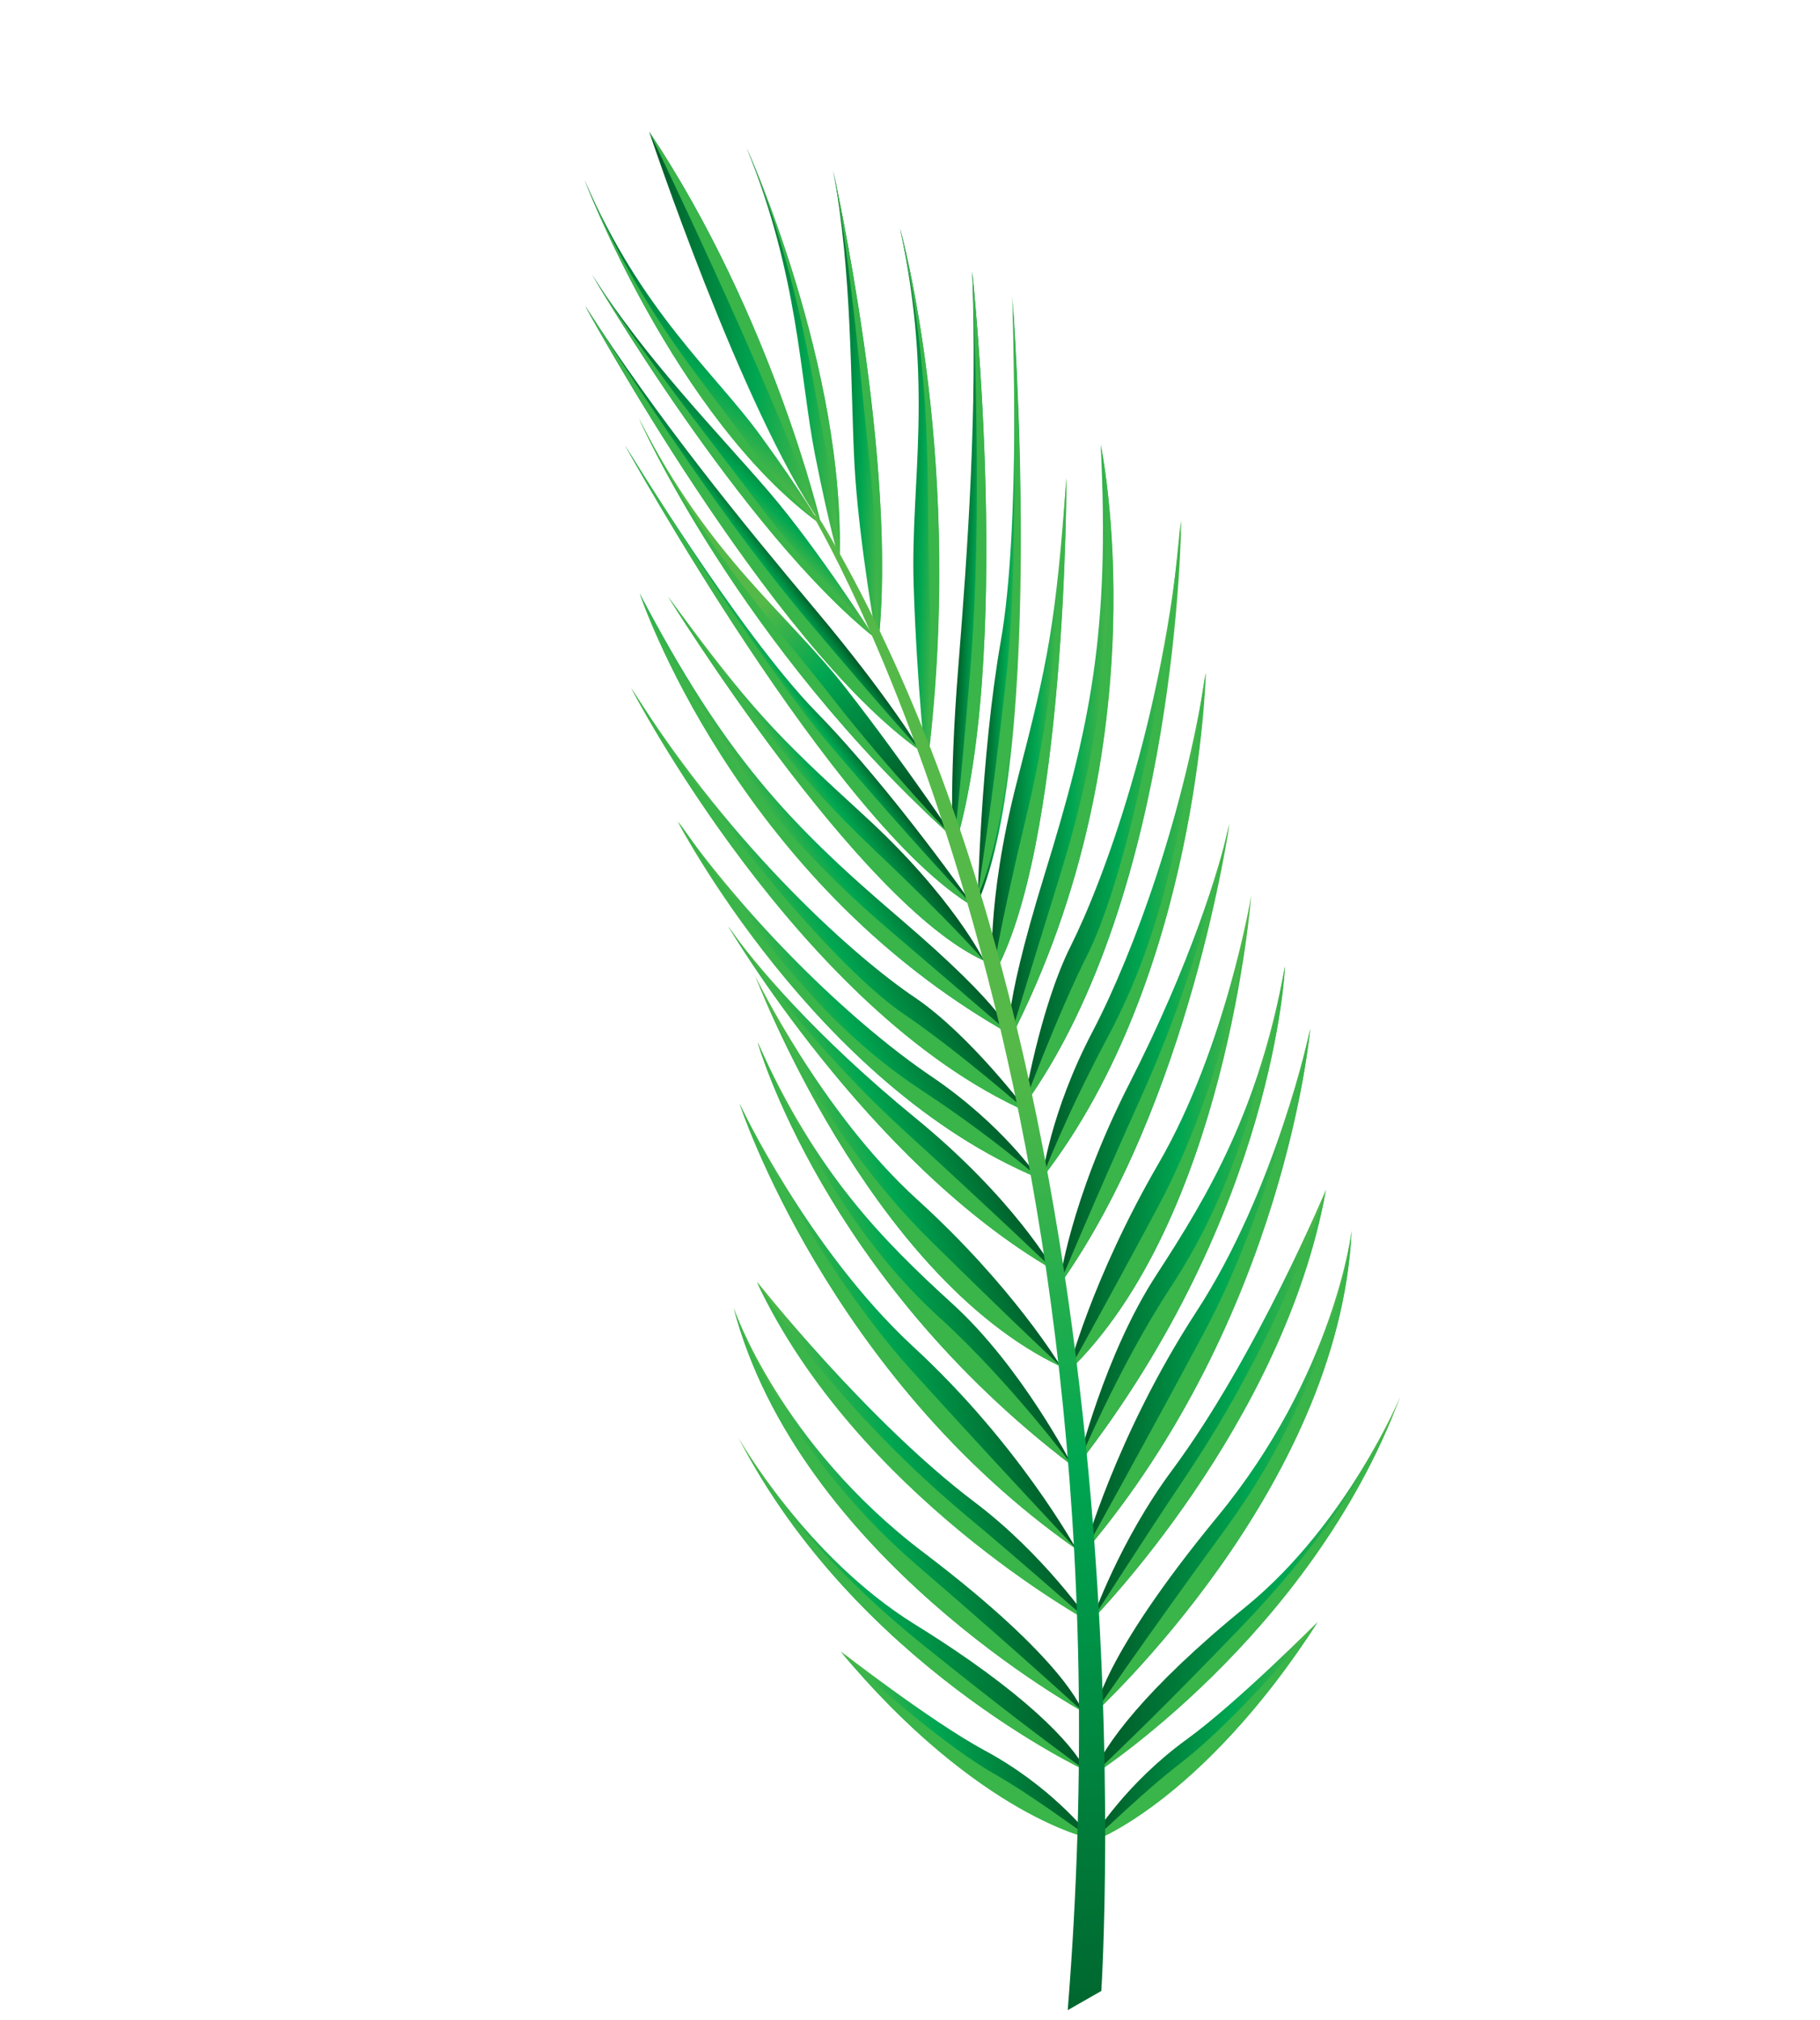 <svg width="309" height="343" viewBox="0 0 309 343" fill="none" xmlns="http://www.w3.org/2000/svg">
<path d="M185.034 312.872C185.034 312.872 204.538 305.494 223.721 275.378C223.721 275.378 209.997 289.189 201.405 295.393C191.265 302.773 185.686 311.604 185.034 312.872Z" fill="url(#paint0_linear_44_4210)"/>
<path d="M185.566 301.322C185.566 301.322 222.5 277.733 237.736 237.152C237.736 237.152 228.733 258.756 211.549 272.793C194.323 286.785 187.277 296.612 185.566 301.322Z" fill="url(#paint1_linear_44_4210)"/>
<path d="M185.934 290.678C185.934 290.678 227.39 252.912 229.477 209.021C229.477 209.021 226.54 233.48 206.625 257.618C186.791 281.755 185.934 290.678 185.934 290.678Z" fill="url(#paint2_linear_44_4210)"/>
<path d="M185.49 274.87C185.49 274.87 217.906 242.084 225.122 202C225.122 202 213.227 230.442 199.094 249.508C190.053 261.645 185.49 274.87 185.49 274.87Z" fill="url(#paint3_linear_44_4210)"/>
<path d="M222.441 174.731C222.441 174.731 218.236 223.513 183.986 263.681C183.986 263.681 189.446 243.753 203.05 222.83C216.694 201.952 222.441 174.731 222.441 174.731Z" fill="url(#paint4_linear_44_4210)"/>
<path d="M218.167 164.085C218.167 164.085 216.529 205.666 182.97 248.779C182.97 248.779 187.453 230.028 196.413 216.351C205.333 202.629 213.683 188.453 218.167 164.085Z" fill="url(#paint5_linear_44_4210)"/>
<path d="M212.431 152.08C212.431 152.08 208.224 207.022 181.387 232.789C181.387 232.789 185.299 217.208 196.704 197.553C208.109 177.897 212.431 152.08 212.431 152.08Z" fill="url(#paint6_linear_44_4210)"/>
<path d="M208.769 139.759C208.769 139.759 202.039 187.091 179.842 218.203C179.842 218.203 181.474 204.162 191.78 183.917C202.086 163.673 207.016 147.594 208.769 139.759Z" fill="url(#paint7_linear_44_4210)"/>
<path d="M204.743 114.166C204.743 114.166 203.509 165.802 176.955 199.948C176.955 199.948 178.301 188.852 185.511 175.129C192.721 161.315 201.032 137.945 204.743 114.166Z" fill="url(#paint8_linear_44_4210)"/>
<path d="M200.556 88.301C200.556 88.301 200.174 151.306 173.782 187.808C173.782 187.808 176.473 171.231 181.81 160.588C187.146 149.944 197.535 122.362 200.556 88.301Z" fill="url(#paint9_linear_44_4210)"/>
<path d="M186.878 75.524C186.878 75.524 197.615 125.804 171.423 176.574C171.423 176.574 169.633 173.494 177.374 148.402C185.116 123.31 188.459 107.458 186.878 75.524Z" fill="url(#paint10_linear_44_4210)"/>
<path d="M181.055 81.184C181.055 81.184 181.162 144.19 168.494 165.884C168.494 165.884 167.276 153.653 172.655 132.728C178.075 111.848 179.217 105.87 181.055 81.184Z" fill="url(#paint11_linear_44_4210)"/>
<path d="M171.941 51.196C171.941 51.196 177.623 126.66 165.973 153.381C165.973 153.381 166.508 128.333 169.892 108.992C173.357 89.652 171.941 51.196 171.941 51.196Z" fill="url(#paint12_linear_44_4210)"/>
<path d="M165.061 46.076C165.061 46.076 172.211 112.662 161.821 144.684C161.821 144.684 161.05 133.949 162.683 113.475C164.317 93.002 165.951 69.811 165.061 46.076Z" fill="url(#paint13_linear_44_4210)"/>
<path d="M152.807 38.78C152.807 38.78 164.117 79.005 157.305 131.139C157.305 131.139 155.639 116.236 155.114 99.069C154.588 81.902 158.582 65.596 152.807 38.78Z" fill="url(#paint14_linear_44_4210)"/>
<path d="M185.034 312.872C185.034 312.872 203.439 306.717 223.64 275.559C223.64 275.559 210.404 291.726 200.428 299.378C193.994 304.359 187.6 310.744 185.034 312.872Z" fill="#39B54A"/>
<path d="M185.485 301.504C185.485 301.504 222.418 277.914 237.655 237.333C237.655 237.333 232.195 254.001 210.53 276.462C198.068 289.413 192.245 294.983 185.485 301.504Z" fill="#39B54A"/>
<path d="M185.812 290.904C185.812 290.904 227.349 252.957 229.477 209.021C229.477 209.021 226.743 233.888 208.253 259.339C193.591 279.447 185.812 290.904 185.812 290.904Z" fill="#39B54A"/>
<path d="M185.408 275.051C185.408 275.051 217.947 242.039 225.122 202C225.122 202 218.602 225.008 200.926 251.275C194.206 261.283 185.408 275.051 185.408 275.051Z" fill="#39B54A"/>
<path d="M222.441 174.731C222.441 174.731 218.155 223.694 183.904 263.862C183.904 263.862 194.494 244.841 204.393 226.318C216.246 204.171 222.441 174.731 222.441 174.731Z" fill="#39B54A"/>
<path d="M218.167 164.085C218.167 164.085 216.529 205.666 182.97 248.779C182.97 248.779 189.855 232.157 198.815 218.48C207.776 204.803 213.683 188.453 218.167 164.085Z" fill="#39B54A"/>
<path d="M212.348 152.261C212.348 152.261 208.141 207.203 181.304 232.97C181.304 232.97 186.314 224.138 196.498 205.117C210.102 179.664 212.348 152.261 212.348 152.261Z" fill="#39B54A"/>
<path d="M208.646 139.985C208.646 139.985 201.917 187.317 179.72 218.429C179.72 218.429 185.586 204.389 193.978 185.729C203.306 164.851 206.934 147.775 208.646 139.985Z" fill="#39B54A"/>
<path d="M204.662 114.347C204.662 114.347 203.428 165.983 176.874 200.13C176.874 200.13 180.663 190.03 187.954 176.307C198.137 157.376 200.951 138.126 204.662 114.347Z" fill="#39B54A"/>
<path d="M200.434 88.527C200.434 88.527 200.052 151.533 173.66 188.035C173.66 188.035 179.323 172.681 184.659 162.038C190.036 151.349 197.413 122.589 200.434 88.527Z" fill="#39B54A"/>
<path d="M186.878 75.524C186.878 75.524 197.534 125.986 171.342 176.755C171.342 176.755 172.035 174.264 179.817 149.127C187.6 123.99 189.885 102.792 186.878 75.524Z" fill="#39B54A"/>
<path d="M181.055 81.184C181.055 81.184 181.162 144.19 168.494 165.884C168.494 165.884 169.514 158.319 174.201 138.798C179.418 117.058 179.217 105.87 181.055 81.184Z" fill="#39B54A"/>
<path d="M171.859 50.29C171.859 50.29 177.541 125.754 165.89 152.475C165.89 152.475 168.5 136.623 170.989 113.568C173.151 94.046 171.859 50.29 171.859 50.29Z" fill="#39B54A"/>
<path d="M165.061 46.076C165.061 46.076 172.211 112.662 161.821 144.684C161.821 144.684 163.045 134.357 164.719 113.929C166.393 93.501 165.951 69.811 165.061 46.076Z" fill="#39B54A"/>
<path d="M152.807 38.78C152.807 38.78 164.076 78.779 157.264 130.912C157.264 130.912 158.326 115.421 157.76 98.299C157.194 81.178 158.582 65.596 152.807 38.78Z" fill="#39B54A"/>
<path d="M141.45 28.948C141.45 28.948 152.675 79.138 149.044 109.984C149.044 109.984 145.751 91.91 145.062 78.638C144.373 65.366 144.703 46.161 141.45 28.948Z" fill="url(#paint15_linear_44_4210)"/>
<path d="M141.45 28.948C141.45 28.948 152.675 79.138 149.044 109.984C149.044 109.984 149.252 93.27 147.667 78.82C146.205 65.684 144.703 46.161 141.45 28.948Z" fill="#39B54A"/>
<path d="M126.752 25.093C126.752 25.093 143.64 62.376 142.533 95.215C142.533 95.215 140.987 90.413 138.385 77.277C135.782 64.141 135.623 46.837 126.752 25.093Z" fill="url(#paint16_linear_44_4210)"/>
<path d="M126.752 25.093C126.752 25.093 143.64 62.376 142.533 95.215C142.533 95.215 142.494 87.651 139.892 74.514C137.289 61.378 135.623 46.837 126.752 25.093Z" fill="#39B54A"/>
<path d="M100.527 46.647C100.527 46.647 125.801 90.092 148.476 108.262C148.476 108.262 138.87 93.221 130.648 83.616C122.426 74.011 109.644 61.053 100.527 46.647Z" fill="url(#paint17_linear_44_4210)"/>
<path d="M100.527 46.647C100.527 46.647 125.801 90.092 148.476 108.262C148.476 108.262 137.363 96.98 128.978 85.835C121.367 75.642 109.644 61.053 100.527 46.647Z" fill="#39B54A"/>
<path d="M99.228 30.521C99.228 30.521 114.568 70.884 139.116 88.873C139.116 88.873 136.715 84.388 129.022 73.832C121.329 63.276 108.873 52.946 99.228 30.521Z" fill="url(#paint18_linear_44_4210)"/>
<path d="M99.228 30.521C99.228 30.521 114.568 70.884 139.116 88.873C139.116 88.873 133.661 84.433 125.927 73.831C118.194 63.23 108.873 52.946 99.228 30.521Z" fill="#39B54A"/>
<path d="M139.359 88.873C139.359 88.873 131.102 53.676 110.223 22.372C110.223 22.372 125.846 69.302 139.359 88.873Z" fill="url(#paint19_linear_44_4210)"/>
<path d="M139.359 88.873C139.359 88.873 131.102 53.676 110.223 22.372C110.223 22.372 129.553 62.101 139.359 88.873Z" fill="#39B54A"/>
<path d="M185.36 312.238C185.36 312.238 165.166 307.613 142.738 280.385C142.738 280.385 157.922 292.211 167.123 297.195C178.115 303.087 184.627 311.06 185.36 312.238Z" fill="url(#paint20_linear_44_4210)"/>
<path d="M185.36 312.238C185.36 312.238 166.428 308.655 142.86 280.611C142.86 280.611 157.799 294.792 168.547 301.046C175.549 305.034 182.632 310.471 185.36 312.238Z" fill="#39B54A"/>
<path d="M184.304 300.552C184.304 300.552 145.017 282.288 125.361 244.098C125.361 244.098 136.756 264.303 155.32 275.813C174.006 287.368 182.106 296.112 184.304 300.552Z" fill="url(#paint21_linear_44_4210)"/>
<path d="M184.467 300.733C184.467 300.733 145.18 282.469 125.524 244.279C125.524 244.279 132.808 259.999 156.826 279.391C170.585 290.447 176.936 295.159 184.467 300.733Z" fill="#39B54A"/>
<path d="M183.777 290.541C183.777 290.541 135.657 264.348 124.592 222.129C124.592 222.129 132.445 245.187 156.829 263.629C181.091 282.025 183.777 290.541 183.777 290.541Z" fill="url(#paint22_linear_44_4210)"/>
<path d="M183.899 290.677C183.899 290.677 135.616 264.303 124.552 222.084C124.552 222.084 132.323 245.595 155.567 265.667C173.966 281.525 183.899 290.677 183.899 290.677Z" fill="#39B54A"/>
<path d="M184.92 275.232C184.92 275.232 145.513 253.843 128.543 217.647C128.543 217.647 147.103 241.206 165.544 255.116C177.228 263.952 184.92 275.232 184.92 275.232Z" fill="url(#paint23_linear_44_4210)"/>
<path d="M185.002 275.413C185.002 275.413 145.472 253.887 128.462 217.646C128.462 217.646 140.55 237.715 164.079 257.379C173.116 264.901 185.002 275.413 185.002 275.413Z" fill="#39B54A"/>
<path d="M125.577 187.433C125.577 187.433 140.549 233.458 182.683 262.956C182.683 262.956 172.956 245.152 155.045 228.66C137.216 212.168 125.577 187.433 125.577 187.433Z" fill="url(#paint24_linear_44_4210)"/>
<path d="M125.577 187.433C125.577 187.433 140.671 233.684 182.846 263.137C182.846 263.137 168.314 247.688 154.556 232.465C138.152 214.206 125.577 187.433 125.577 187.433Z" fill="#39B54A"/>
<path d="M128.633 176.97C128.633 176.97 139.739 216.698 182.075 248.869C182.075 248.869 173.448 232.016 161.643 221.323C149.878 210.585 138.562 199.258 128.633 176.97Z" fill="url(#paint25_linear_44_4210)"/>
<path d="M128.633 176.97C128.633 176.97 139.739 216.698 182.075 248.869C182.075 248.869 171.615 234.779 159.81 223.995C148.046 213.348 138.562 199.258 128.633 176.97Z" fill="#39B54A"/>
<path d="M128.228 165.737C128.228 165.737 147.434 216.565 180.044 231.928C180.044 231.928 172.026 218.473 155.702 203.657C139.379 188.841 128.228 165.737 128.228 165.737Z" fill="url(#paint26_linear_44_4210)"/>
<path d="M128.391 165.918C128.391 165.918 147.597 216.745 180.207 232.109C180.207 232.109 173.002 225.448 158.103 210.769C138.116 191.15 128.391 165.918 128.391 165.918Z" fill="#39B54A"/>
<path d="M123.588 157.221C123.588 157.221 147.194 197.359 178.907 215.621C178.907 215.621 172.233 203.571 155.38 189.796C138.445 175.932 128.025 163.608 123.588 157.221Z" fill="url(#paint27_linear_44_4210)"/>
<path d="M123.711 157.356C123.711 157.356 147.317 197.495 179.03 215.757C179.03 215.757 168.446 205.608 153.995 192.423C137.794 177.652 128.148 163.744 123.711 157.356Z" fill="#39B54A"/>
<path d="M115.002 139.417C115.002 139.417 138.28 184.176 176.264 199.993C176.264 199.993 170.322 191.023 158.069 182.731C145.815 174.439 128.474 158.309 115.002 139.417Z" fill="url(#paint28_linear_44_4210)"/>
<path d="M115.205 139.553C115.205 139.553 138.483 184.311 176.467 200.129C176.467 200.129 168.815 193.242 156.48 185.131C139.341 173.848 128.636 158.49 115.205 139.553Z" fill="#39B54A"/>
<path d="M107.107 116.767C107.107 116.767 135.31 171.447 174.434 188.714C174.434 188.714 164.788 175.802 155.384 169.413C145.98 163.115 124.812 144.81 107.107 116.767Z" fill="url(#paint29_linear_44_4210)"/>
<path d="M107.27 116.948C107.27 116.948 135.473 171.627 174.597 188.895C174.597 188.895 162.914 178.61 153.51 172.221C144.106 165.922 124.934 144.945 107.27 116.948Z" fill="#39B54A"/>
<path d="M108.618 100.777C108.618 100.777 124.567 149.248 171.547 175.622C171.547 175.622 171.507 171.953 152.578 155.778C133.649 139.602 123.106 128.321 108.618 100.777Z" fill="url(#paint30_linear_44_4210)"/>
<path d="M108.618 100.777C108.618 100.777 124.77 149.384 171.75 175.758C171.75 175.758 169.918 174.082 150.989 157.906C132.06 141.731 119.565 125.285 108.618 100.777Z" fill="#39B54A"/>
<path d="M113.463 101.368C113.463 101.368 145.575 153.331 167.071 163.12C167.071 163.12 161.821 152.293 146.719 138.474C131.616 124.655 127.586 120.532 113.463 101.368Z" fill="url(#paint31_linear_44_4210)"/>
<path d="M113.463 101.368C113.463 101.368 145.575 153.331 167.071 163.12C167.071 163.12 162.349 157.502 148.549 144.408C133.203 129.864 127.586 120.532 113.463 101.368Z" fill="#39B54A"/>
<path d="M106.099 75.593C106.099 75.593 141.709 140.149 165.362 153.97C165.362 153.97 151.564 134.172 138.538 120.852C125.512 107.532 106.099 75.593 106.099 75.593Z" fill="url(#paint32_linear_44_4210)"/>
<path d="M106.099 75.593C106.099 75.593 141.709 140.149 165.362 153.97C165.362 153.97 154.819 142.87 140.491 126.016C128.362 111.699 106.099 75.593 106.099 75.593Z" fill="#39B54A"/>
<path d="M99.346 51.946C99.346 51.946 130.52 109.39 156.37 127.56C156.37 127.56 151.039 118.545 138.461 103.548C125.883 88.552 111.8 71.336 99.346 51.946Z" fill="url(#paint33_linear_44_4210)"/>
<path d="M99.346 51.946C99.346 51.946 130.52 109.39 156.37 127.56C156.37 127.56 149.735 120.266 137.076 105.269C124.417 90.273 111.8 71.336 99.346 51.946Z" fill="#39B54A"/>
<path d="M108.502 71.109C108.502 71.109 125.349 109.524 162.229 142.6C162.229 142.6 153.845 130.005 143.791 117.093C133.738 104.091 120.67 95.074 108.502 71.109Z" fill="url(#paint34_linear_44_4210)"/>
<path d="M108.502 71.109C108.502 71.109 125.349 109.524 162.229 142.6C162.229 142.6 151.402 131.454 141.307 118.497C131.254 105.494 120.67 95.074 108.502 71.109Z" fill="#39B54A"/>
<path d="M186.98 338.058C186.98 338.058 196.91 185.73 139.647 88.919C138.915 87.651 138.1 87.56 137.327 86.337C137.327 86.337 194.225 179.207 181.279 341.318L186.98 338.058Z" fill="url(#paint35_linear_44_4210)"/>
<defs>
<linearGradient id="paint0_linear_44_4210" x1="223.059" y1="294.941" x2="185.705" y2="293.64" gradientUnits="userSpaceOnUse">
<stop stop-color="#54B948"/>
<stop offset="0.376" stop-color="#00A651"/>
<stop offset="1" stop-color="#005826"/>
</linearGradient>
<linearGradient id="paint1_linear_44_4210" x1="236.547" y1="270.307" x2="186.668" y2="268.569" gradientUnits="userSpaceOnUse">
<stop stop-color="#54B948"/>
<stop offset="0.376" stop-color="#00A651"/>
<stop offset="1" stop-color="#005826"/>
</linearGradient>
<linearGradient id="paint2_linear_44_4210" x1="228.008" y1="250.734" x2="187.337" y2="249.317" gradientUnits="userSpaceOnUse">
<stop stop-color="#54B948"/>
<stop offset="0.376" stop-color="#00A651"/>
<stop offset="1" stop-color="#005826"/>
</linearGradient>
<linearGradient id="paint3_linear_44_4210" x1="223.799" y1="239.227" x2="186.773" y2="237.937" gradientUnits="userSpaceOnUse">
<stop stop-color="#54B948"/>
<stop offset="0.376" stop-color="#00A651"/>
<stop offset="1" stop-color="#005826"/>
</linearGradient>
<linearGradient id="paint4_linear_44_4210" x1="220.82" y1="219.973" x2="185.521" y2="218.743" gradientUnits="userSpaceOnUse">
<stop stop-color="#54B948"/>
<stop offset="0.376" stop-color="#00A651"/>
<stop offset="1" stop-color="#005826"/>
</linearGradient>
<linearGradient id="paint5_linear_44_4210" x1="216.656" y1="207.133" x2="184.426" y2="206.01" gradientUnits="userSpaceOnUse">
<stop stop-color="#54B948"/>
<stop offset="0.376" stop-color="#00A651"/>
<stop offset="1" stop-color="#005826"/>
</linearGradient>
<linearGradient id="paint6_linear_44_4210" x1="211.002" y1="193.052" x2="182.8" y2="192.07" gradientUnits="userSpaceOnUse">
<stop stop-color="#54B948"/>
<stop offset="0.376" stop-color="#00A651"/>
<stop offset="1" stop-color="#005826"/>
</linearGradient>
<linearGradient id="paint7_linear_44_4210" x1="207.342" y1="179.539" x2="181.155" y2="178.627" gradientUnits="userSpaceOnUse">
<stop stop-color="#54B948"/>
<stop offset="0.376" stop-color="#00A651"/>
<stop offset="1" stop-color="#005826"/>
</linearGradient>
<linearGradient id="paint8_linear_44_4210" x1="203.209" y1="157.565" x2="178.46" y2="156.703" gradientUnits="userSpaceOnUse">
<stop stop-color="#54B948"/>
<stop offset="0.376" stop-color="#00A651"/>
<stop offset="1" stop-color="#005826"/>
</linearGradient>
<linearGradient id="paint9_linear_44_4210" x1="198.81" y1="138.57" x2="175.471" y2="137.757" gradientUnits="userSpaceOnUse">
<stop stop-color="#54B948"/>
<stop offset="0.376" stop-color="#00A651"/>
<stop offset="1" stop-color="#005826"/>
</linearGradient>
<linearGradient id="paint10_linear_44_4210" x1="188.279" y1="126.47" x2="172.949" y2="125.936" gradientUnits="userSpaceOnUse">
<stop stop-color="#54B948"/>
<stop offset="0.376" stop-color="#00A651"/>
<stop offset="1" stop-color="#005826"/>
</linearGradient>
<linearGradient id="paint11_linear_44_4210" x1="179.743" y1="123.752" x2="169.692" y2="123.402" gradientUnits="userSpaceOnUse">
<stop stop-color="#54B948"/>
<stop offset="0.376" stop-color="#00A651"/>
<stop offset="1" stop-color="#005826"/>
</linearGradient>
<linearGradient id="paint12_linear_44_4210" x1="173.221" y1="102.448" x2="167.719" y2="102.256" gradientUnits="userSpaceOnUse">
<stop stop-color="#54B948"/>
<stop offset="0.376" stop-color="#00A651"/>
<stop offset="1" stop-color="#005826"/>
</linearGradient>
<linearGradient id="paint13_linear_44_4210" x1="167.562" y1="95.566" x2="162.926" y2="95.405" gradientUnits="userSpaceOnUse">
<stop stop-color="#54B948"/>
<stop offset="0.376" stop-color="#00A651"/>
<stop offset="1" stop-color="#005826"/>
</linearGradient>
<linearGradient id="paint14_linear_44_4210" x1="160.044" y1="85.241" x2="151.187" y2="84.932" gradientUnits="userSpaceOnUse">
<stop stop-color="#54B948"/>
<stop offset="0.376" stop-color="#00A651"/>
<stop offset="1" stop-color="#005826"/>
</linearGradient>
<linearGradient id="paint15_linear_44_4210" x1="150.754" y1="69.706" x2="140.013" y2="69.332" gradientUnits="userSpaceOnUse">
<stop stop-color="#54B948"/>
<stop offset="0.376" stop-color="#00A651"/>
<stop offset="1" stop-color="#005826"/>
</linearGradient>
<linearGradient id="paint16_linear_44_4210" x1="143.761" y1="60.557" x2="125.551" y2="59.922" gradientUnits="userSpaceOnUse">
<stop stop-color="#54B948"/>
<stop offset="0.376" stop-color="#00A651"/>
<stop offset="1" stop-color="#005826"/>
</linearGradient>
<linearGradient id="paint17_linear_44_4210" x1="120.899" y1="82.116" x2="128.808" y2="73.922" gradientUnits="userSpaceOnUse">
<stop stop-color="#54B948"/>
<stop offset="0.376" stop-color="#00A651"/>
<stop offset="1" stop-color="#005826"/>
</linearGradient>
<linearGradient id="paint18_linear_44_4210" x1="113.172" y1="69.924" x2="127.082" y2="50.869" gradientUnits="userSpaceOnUse">
<stop stop-color="#54B948"/>
<stop offset="0.376" stop-color="#00A651"/>
<stop offset="1" stop-color="#005826"/>
</linearGradient>
<linearGradient id="paint19_linear_44_4210" x1="140.467" y1="56.296" x2="109.063" y2="55.202" gradientUnits="userSpaceOnUse">
<stop stop-color="#54B948"/>
<stop offset="0.376" stop-color="#00A651"/>
<stop offset="1" stop-color="#005826"/>
</linearGradient>
<linearGradient id="paint20_linear_44_4210" x1="145.616" y1="299.725" x2="182.679" y2="294.225" gradientUnits="userSpaceOnUse">
<stop stop-color="#54B948"/>
<stop offset="0.376" stop-color="#00A651"/>
<stop offset="1" stop-color="#005826"/>
</linearGradient>
<linearGradient id="paint21_linear_44_4210" x1="130.213" y1="276.851" x2="179.703" y2="269.507" gradientUnits="userSpaceOnUse">
<stop stop-color="#54B948"/>
<stop offset="0.376" stop-color="#00A651"/>
<stop offset="1" stop-color="#005826"/>
</linearGradient>
<linearGradient id="paint22_linear_44_4210" x1="134.59" y1="262.334" x2="174.354" y2="252.466" gradientUnits="userSpaceOnUse">
<stop stop-color="#54B948"/>
<stop offset="0.376" stop-color="#00A651"/>
<stop offset="1" stop-color="#005826"/>
</linearGradient>
<linearGradient id="paint23_linear_44_4210" x1="139.102" y1="253.005" x2="174.926" y2="242.231" gradientUnits="userSpaceOnUse">
<stop stop-color="#54B948"/>
<stop offset="0.376" stop-color="#00A651"/>
<stop offset="1" stop-color="#005826"/>
</linearGradient>
<linearGradient id="paint24_linear_44_4210" x1="137.233" y1="230.815" x2="171.614" y2="221.587" gradientUnits="userSpaceOnUse">
<stop stop-color="#54B948"/>
<stop offset="0.376" stop-color="#00A651"/>
<stop offset="1" stop-color="#005826"/>
</linearGradient>
<linearGradient id="paint25_linear_44_4210" x1="139.933" y1="218.16" x2="171.285" y2="209.554" gradientUnits="userSpaceOnUse">
<stop stop-color="#54B948"/>
<stop offset="0.376" stop-color="#00A651"/>
<stop offset="1" stop-color="#005826"/>
</linearGradient>
<linearGradient id="paint26_linear_44_4210" x1="140.91" y1="204.22" x2="168.02" y2="195.3" gradientUnits="userSpaceOnUse">
<stop stop-color="#54B948"/>
<stop offset="0.376" stop-color="#00A651"/>
<stop offset="1" stop-color="#005826"/>
</linearGradient>
<linearGradient id="paint27_linear_44_4210" x1="139.474" y1="192.888" x2="163.868" y2="182.006" gradientUnits="userSpaceOnUse">
<stop stop-color="#54B948"/>
<stop offset="0.376" stop-color="#00A651"/>
<stop offset="1" stop-color="#005826"/>
</linearGradient>
<linearGradient id="paint28_linear_44_4210" x1="135.002" y1="176.734" x2="157.4" y2="164.739" gradientUnits="userSpaceOnUse">
<stop stop-color="#54B948"/>
<stop offset="0.376" stop-color="#00A651"/>
<stop offset="1" stop-color="#005826"/>
</linearGradient>
<linearGradient id="paint29_linear_44_4210" x1="130.783" y1="159.621" x2="151.767" y2="147.982" gradientUnits="userSpaceOnUse">
<stop stop-color="#54B948"/>
<stop offset="0.376" stop-color="#00A651"/>
<stop offset="1" stop-color="#005826"/>
</linearGradient>
<linearGradient id="paint30_linear_44_4210" x1="132.642" y1="144.08" x2="145.971" y2="135.478" gradientUnits="userSpaceOnUse">
<stop stop-color="#54B948"/>
<stop offset="0.376" stop-color="#00A651"/>
<stop offset="1" stop-color="#005826"/>
</linearGradient>
<linearGradient id="paint31_linear_44_4210" x1="136.332" y1="135.543" x2="144.976" y2="129.718" gradientUnits="userSpaceOnUse">
<stop stop-color="#54B948"/>
<stop offset="0.376" stop-color="#00A651"/>
<stop offset="1" stop-color="#005826"/>
</linearGradient>
<linearGradient id="paint32_linear_44_4210" x1="132.406" y1="117.775" x2="137.056" y2="114.44" gradientUnits="userSpaceOnUse">
<stop stop-color="#54B948"/>
<stop offset="0.376" stop-color="#00A651"/>
<stop offset="1" stop-color="#005826"/>
</linearGradient>
<linearGradient id="paint33_linear_44_4210" x1="124.71" y1="92.711" x2="128.563" y2="89.79" gradientUnits="userSpaceOnUse">
<stop stop-color="#54B948"/>
<stop offset="0.376" stop-color="#00A651"/>
<stop offset="1" stop-color="#005826"/>
</linearGradient>
<linearGradient id="paint34_linear_44_4210" x1="129.714" y1="102.45" x2="158.626" y2="132.449" gradientUnits="userSpaceOnUse">
<stop stop-color="#54B948"/>
<stop offset="0.376" stop-color="#00A651"/>
<stop offset="1" stop-color="#005826"/>
</linearGradient>
<linearGradient id="paint35_linear_44_4210" x1="162.528" y1="179.819" x2="161.868" y2="362.783" gradientUnits="userSpaceOnUse">
<stop stop-color="#54B948"/>
<stop offset="0.376" stop-color="#00A651"/>
<stop offset="1" stop-color="#005826"/>
</linearGradient>
</defs>
</svg>
